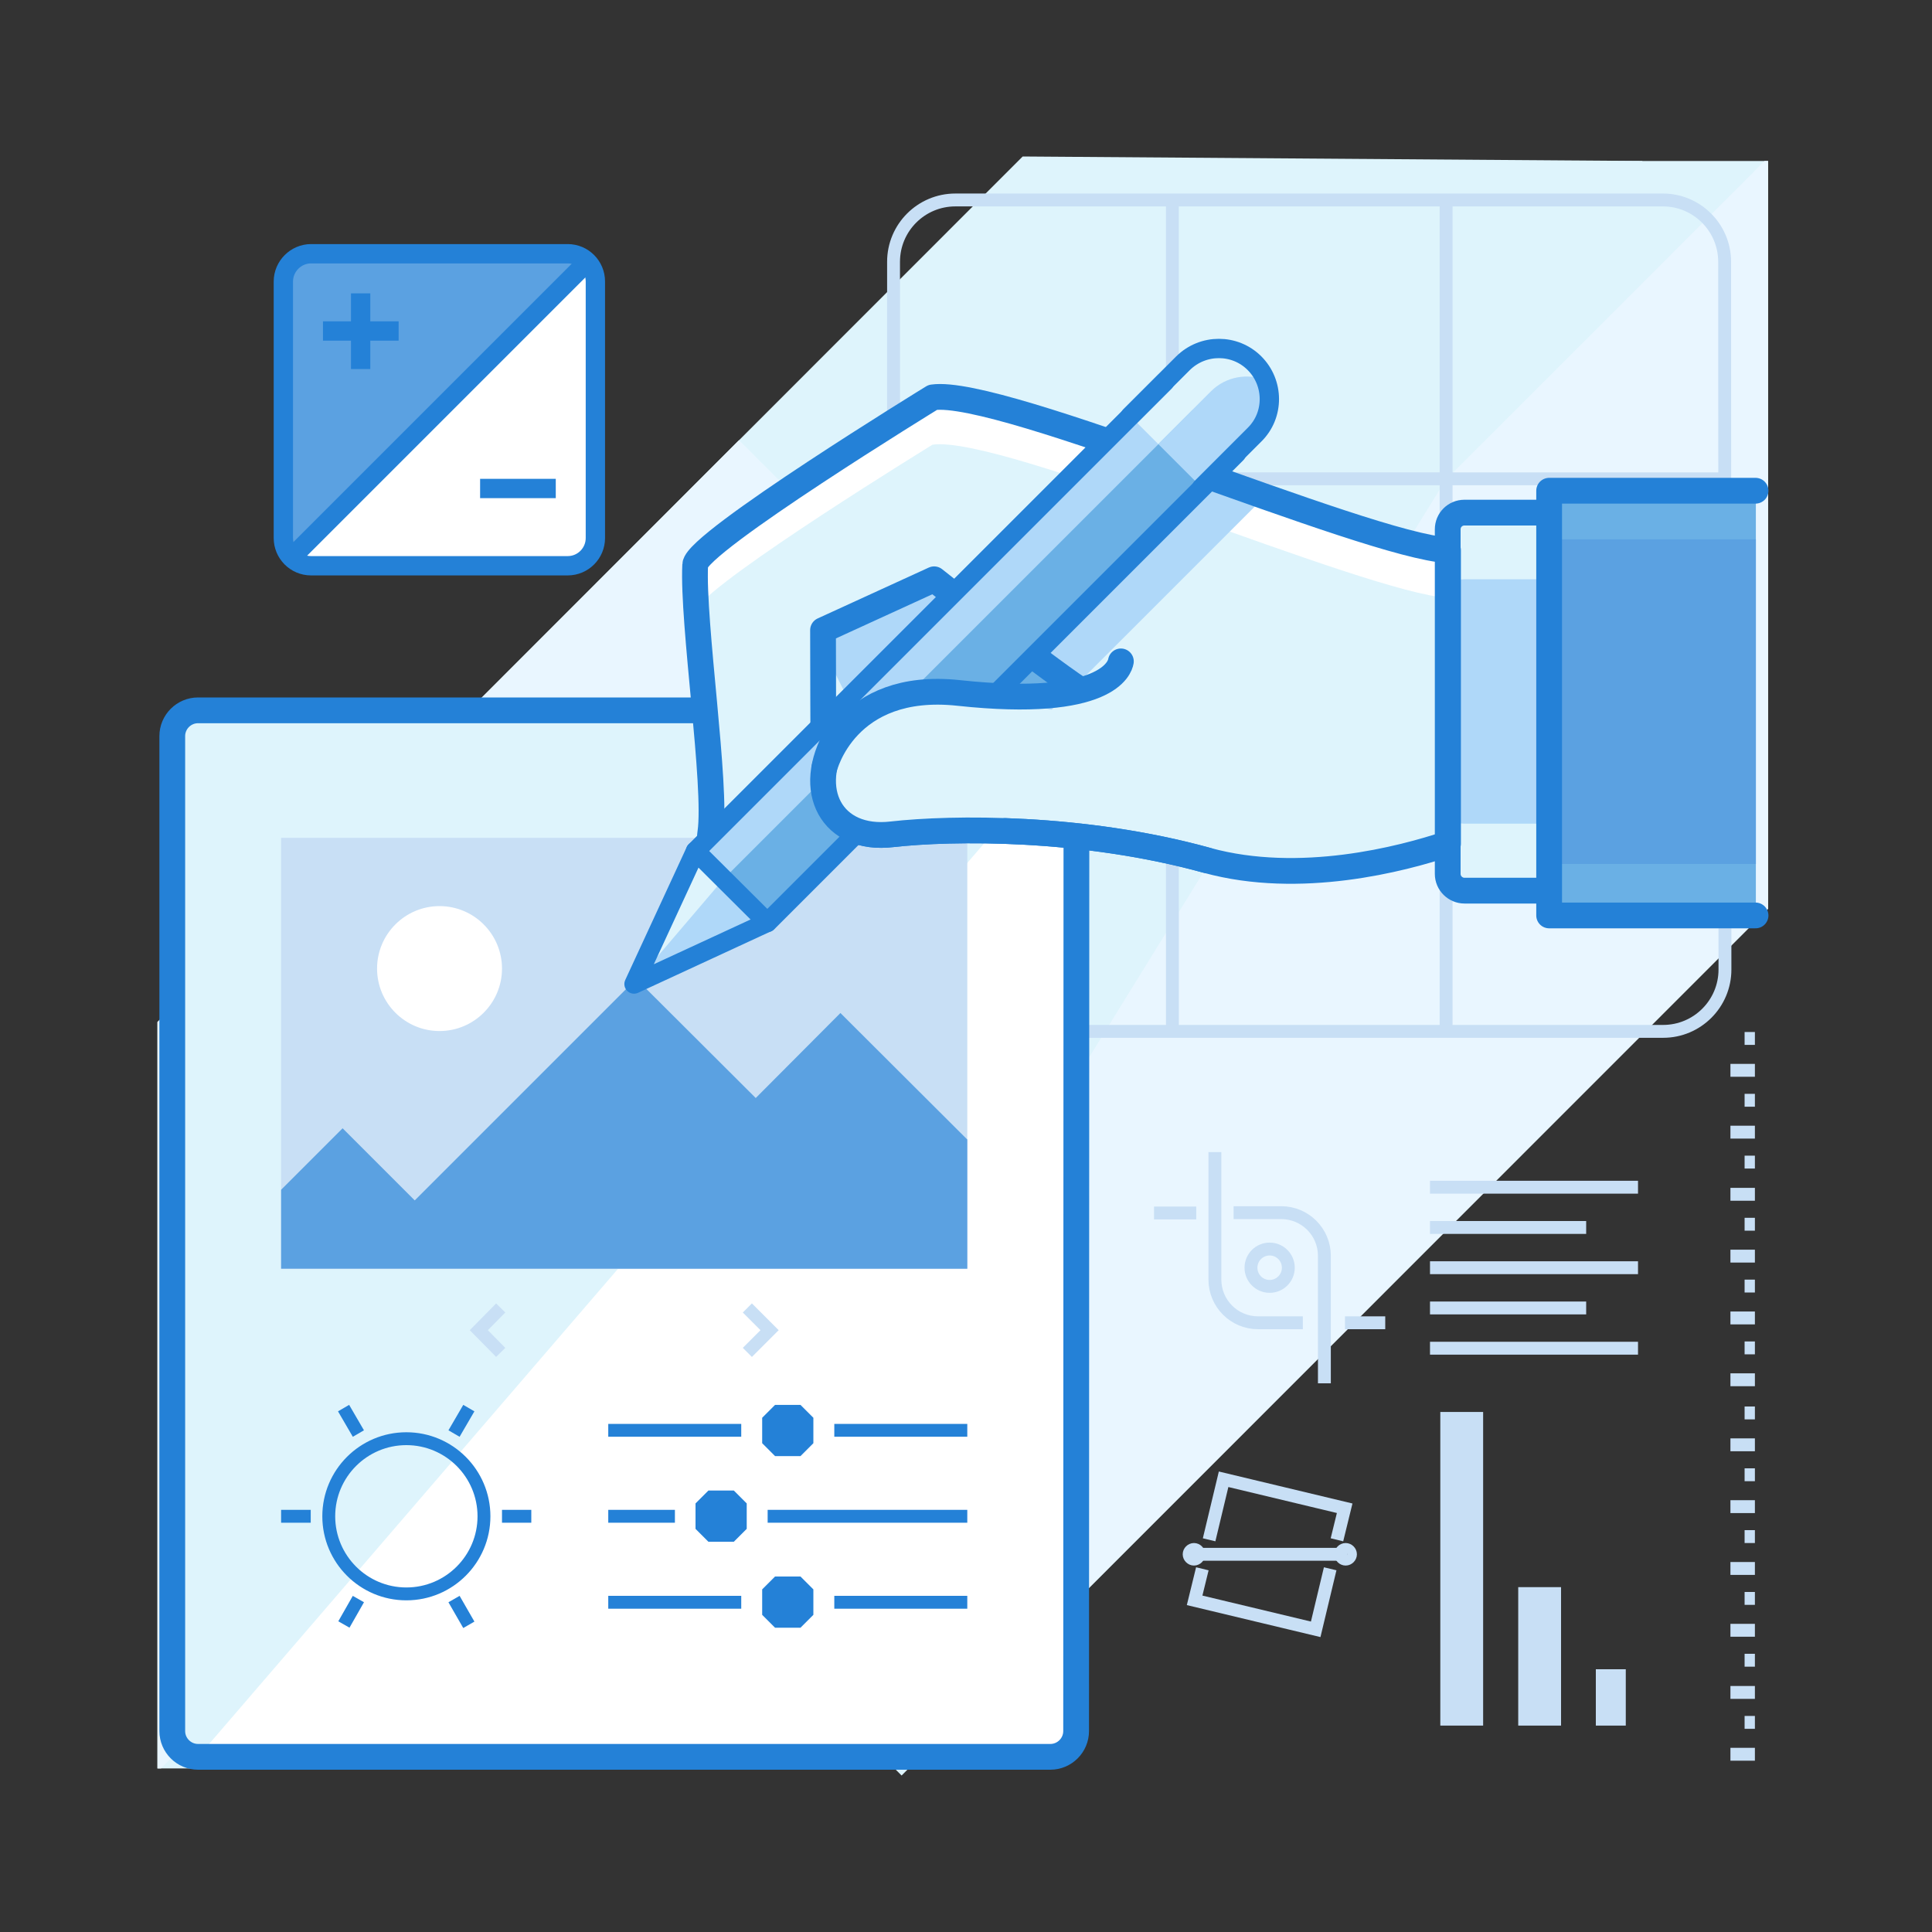 <?xml version="1.0" encoding="utf-8"?>
<!-- Generator: Adobe Illustrator 23.0.6, SVG Export Plug-In . SVG Version: 6.00 Build 0)  -->
<svg version="1.1" id="Layer_1" xmlns="http://www.w3.org/2000/svg" xmlns:xlink="http://www.w3.org/1999/xlink" x="0px" y="0px"
	 viewBox="0 0 600 600" style="enable-background:new 0 0 600 600;" xml:space="preserve">
<rect x="0" y="0" width="600" height="600" fill="#333333" stroke="none"/>
<style type="text/css">
	.st0{fill:#DEF4FC;}
	.st1{fill:#E9F6FF;}
	.st2{fill:none;stroke:#C8DFF5;stroke-width:4;stroke-miterlimit:10;}
	.st3{fill:#FFFFFF;}
	.st4{fill:#5BA1E1;}
	.st5{fill:none;}
	.st6{fill:none;stroke:#2481D7;stroke-width:8;stroke-linecap:round;stroke-linejoin:round;stroke-miterlimit:10;}
	.st7{fill:#C8DFF5;}
	.st8{fill:#AFD8F9;}
	.st9{fill:#6AB0E5;}
	.st10{fill:none;stroke:#C8DFF5;stroke-width:4;stroke-linecap:round;stroke-miterlimit:10;}
	.st11{fill:none;stroke:#2481D7;stroke-width:6;stroke-linecap:round;stroke-linejoin:round;stroke-miterlimit:10;}
	.st12{fill:none;stroke:#2481D7;stroke-width:6;stroke-linejoin:round;stroke-miterlimit:10;}
	.st13{fill:none;stroke:#2481D7;stroke-width:4;stroke-linejoin:round;stroke-miterlimit:10;}
	.st14{fill:none;stroke:#2481D7;stroke-width:8;stroke-linecap:round;stroke-linejoin:bevel;stroke-miterlimit:10;}
</style>
<g>
	<g>
		<g>
			<polygon class="st0" points="549.1,50 395.8,50 87.2,358.6 280,551.4 549.1,282.2 			"/>
			<polygon class="st1" points="317,514.3 549.1,282.2 549.1,50 548,50 251.6,346.5 			"/>
		</g>
		<g>
			<polygon class="st0" points="48.9,549.2 201.9,549.2 510.1,50 317.6,48.6 48.9,317.4 			"/>
			<polygon class="st1" points="229.5,136.7 48.9,317.4 48.9,549.2 50,549.2 346,253.2 			"/>
		</g>
	</g>
	<g>
		<path class="st2" d="M535.7,301.1c0,10.6-8.6,19.2-19.2,19.2H296.7c-10.6,0-19.2-8.6-19.2-19.2V81.3c0-10.6,8.6-19.2,19.2-19.2
			h219.7c10.6,0,19.2,8.6,19.2,19.2L535.7,301.1L535.7,301.1z"/>
		<g>
			<line class="st2" x1="364.1" y1="62.1" x2="364.1" y2="320.3"/>
			<line class="st2" x1="449.1" y1="62.1" x2="449.1" y2="320.3"/>
		</g>
		<g>
			<line class="st2" x1="535.7" y1="148.7" x2="277.5" y2="148.7"/>
			<line class="st2" x1="535.7" y1="233.7" x2="277.5" y2="233.7"/>
		</g>
	</g>
	<g>
		<g>
			<path class="st3" d="M176.3,175.7H96.6c-4.8,0-8.6-3.9-8.6-8.6V87.4c0-4.7,3.9-8.6,8.6-8.6h79.7c4.8,0,8.6,3.9,8.6,8.6v79.7
				C184.9,171.8,181.1,175.7,176.3,175.7z"/>
		</g>
		<path class="st4" d="M176.3,78.8H96.6c-4.8,0-8.6,3.9-8.6,8.6v79.7c0,2.2,0.8,4.2,2.2,5.7L182,81
			C180.5,79.6,178.5,78.8,176.3,78.8z"/>
		<line class="st5" x1="90.6" y1="173.1" x2="182.3" y2="81.4"/>
		<g>
			<g>
				<line class="st5" x1="112" y1="91.1" x2="112" y2="114.6"/>
				<line class="st5" x1="123.8" y1="102.8" x2="100.3" y2="102.8"/>
			</g>
			<g>
				<path class="st3" d="M160.9,163.4"/>
				<path class="st3" d="M160.9,139.9"/>
				<line class="st5" x1="172.6" y1="151.7" x2="149.1" y2="151.7"/>
			</g>
		</g>
	</g>
	<g>
		<path class="st3" d="M334.2,537.6c0,4.4-3.6,8-8,8H61.5c-4.4,0-8-3.6-8-8v-309c0-4.4,3.6-8,8-8h264.8c4.4,0,8,3.6,8,8L334.2,537.6
			L334.2,537.6z"/>
		<path class="st0" d="M326.2,220.6H61.5c-4.4,0-8,3.6-8,8v309c0,4.4,3.6,8,8,8l272.8-317C334.2,224.2,330.7,220.6,326.2,220.6z"/>
		<path class="st6" d="M334.2,537.6c0,4.4-3.6,8-8,8H61.5c-4.4,0-8-3.6-8-8v-309c0-4.4,3.6-8,8-8h264.8c4.4,0,8,3.6,8,8L334.2,537.6
			L334.2,537.6z"/>
	</g>
	<g>
		<rect x="87.3" y="260.2" class="st7" width="213.1" height="133.9"/>
		<polygon class="st4" points="300.4,353.9 261,314.6 234.7,341 197.6,304 128.8,372.8 106.4,350.4 87.3,369.5 87.3,394 300.4,394 
					"/>
		<path class="st3" d="M155.9,300.8c0,10.7-8.7,19.4-19.4,19.4s-19.4-8.7-19.4-19.4c0-10.7,8.7-19.4,19.4-19.4
			S155.9,290.1,155.9,300.8z"/>
	</g>
	<g>
		<g>
			<path class="st3" d="M260,228.1c-10.3,17.4-1.6,33.2,17,31c18.6-2.1,59.2-2.6,97.9,8.1c28.8,7.9,60.5-0.4,74.8-5.2v-91.1
				c-26.2-1.6-138.6-50.6-160-47.5c0,0-73.5,45.1-73.8,52c-0.9,18,8.5,69.3,4.7,83.2c-3.8,13.9,26.3,16.3,31.9,3.9
				c4.7-10.3,2.5-36.2,3.9-37.7C258.3,222.6,260,228.1,260,228.1z"/>
			<path class="st0" d="M289.6,138.1c0,0-67.1,41.2-73.3,50.9c1.6,20.7,6.3,52,4.9,65.9c0.2,3.7,0.3,7,0.3,10c5.3,8,26.4,7.8,31-2.4
				c4.7-10.3,2.5-36.2,3.9-37.7c2-2.1,3.7,3.3,3.7,3.3c-3.6,6-4.8,11.9-4.2,16.9c0.1-3,0.2-5.1,0.5-5.4c2-2.2,3.7,3.3,3.7,3.3
				c-1.3,2.2-2.3,4.4-3,6.6c2.8,6.8,10,10.9,20,9.7c18.6-2.1,59.2-2.6,97.9,8.1c28.8,7.9,60.5-0.4,74.8-5.2v-76.4
				C423.4,184,311.1,135,289.6,138.1z"/>
			<path class="st8" d="M359.9,142.6L256,246.5c1.8,8.5,9.5,14,20.9,12.6c3.3-0.4,7.3-0.7,11.9-0.9l104-104
				C382.1,150.4,370.9,146.4,359.9,142.6z"/>
			<path class="st8" d="M266.1,222.5c3.4-1.6,7-4.2,7-4.2s12.7-6.2,30.4-2.5c17.7,3.7,31.1-1.2,31.1-1.2l-45.2-32.8l-31.4,14
				c0,0-2.3,2-2.3,6"/>
			<path class="st9" d="M277.8,216.9l0.7-5.8l30.9-14.9l21.3,17.9c0,0-19.5,4.5-27.4,2.8c-7.9-1.8-25.6,0.4-25.6,0.4"/>
			<path class="st10" d="M467.5,194.5"/>
			<g>
				<path class="st0" d="M449.6,164.4c0-2.9,2.3-5.2,5.2-5.2H498c2.8,0,5.2,2.3,5.2,5.2v107c0,2.8-2.3,5.2-5.2,5.2h-43.2
					c-2.8,0-5.2-2.3-5.2-5.2L449.6,164.4L449.6,164.4z"/>
				<path class="st8" d="M449.6,183.2c0-1.8,2.3-3.3,5.2-3.3H498c2.8,0,5.2,1.5,5.2,3.3v69.3c0,1.8-2.3,3.3-5.2,3.3h-43.2
					c-2.8,0-5.2-1.5-5.2-3.3L449.6,183.2L449.6,183.2z"/>
			</g>
			<g>
				<path class="st6" d="M449.6,164.4c0-2.9,2.3-5.2,5.2-5.2H498c2.8,0,5.2,2.3,5.2,5.2v107c0,2.8-2.3,5.2-5.2,5.2h-43.2
					c-2.8,0-5.2-2.3-5.2-5.2L449.6,164.4L449.6,164.4z"/>
			</g>
			<path class="st6" d="M260,228.1c-10.3,17.4-1.6,33.2,17,31c18.6-2.1,59.2-2.6,97.9,8.1c28.8,7.9,60.5-0.4,74.8-5.2v-91.1
				c-26.2-1.6-138.6-50.6-160-47.5c0,0-73.5,45.1-73.8,52c-0.9,18,6.8,68.9,4.7,83.2c-2.5,17.3,26.3,16.3,31.9,3.9
				c4.7-10.3,2.5-36.2,3.9-37.7C258.3,222.6,260,228.1,260,228.1z"/>
			<path class="st6" d="M255.7,231.1c0,0-0.1-22.7-0.1-35.4l34.5-15.8c0,0,32.2,25.6,45.3,34.3"/>
			<polyline class="st6" points="275.7,214.2 275.7,210.8 310.6,195.8 			"/>
			<rect x="481.1" y="152.4" class="st9" width="64.2" height="131.9"/>
			<rect x="481.1" y="167.5" class="st4" width="64.2" height="100.8"/>
			<polyline class="st6" points="545.2,152.4 481.1,152.4 481.1,284.3 545.2,284.3 			"/>
			<path class="st3" d="M255.7,222.5"/>
			<g>
				<polyline class="st0" points="238.2,286.5 196.9,305.6 216,264.3 				"/>
				<polyline class="st8" points="238.2,286.5 196.9,305.6 224.7,273 				"/>
				<polyline class="st11" points="238.2,286.5 196.9,305.6 216,264.3 				"/>
				<g>
					<g>
						<g>
							<g>
								<polygon class="st8" points="238.3,286.5 216,264.3 361.7,118.6 384,140.8 								"/>
								<g>
									<path class="st8" d="M232.2,270.3c7.9,1,17.3-1.4,20.2-7.8c1.7-3.7,2.5-9.4,2.9-15.3L232.2,270.3z"/>
								</g>
								<path class="st0" d="M351,129.2l16.4-16.4c6.2-6.1,16.1-6.1,22.2,0l0,0c6.1,6.1,6.2,16.1,0,22.2l-16.4,16.4"/>
							</g>
						</g>
					</g>
					<g>
						<g>
							<g>
								<polygon class="st9" points="224.7,273 238.3,286.5 384,140.8 370.4,127.3 								"/>
								<path class="st8" d="M376.1,121.5l-16.4,16.4l13.6,13.6l16.4-16.4c4.6-4.6,5.8-11.3,3.5-17
									C387.5,115.8,380.7,116.9,376.1,121.5z"/>
							</g>
						</g>
					</g>
					<g>
						<g>
							<g>
								<polyline class="st11" points="384,140.8 238.3,286.5 216,264.3 361.7,118.6 								"/>
								<path class="st11" d="M351,129.2l16.4-16.4c6.2-6.1,16.1-6.1,22.2,0l0,0c6.1,6.1,6.2,16.1,0,22.2l-16.4,16.4"/>
							</g>
						</g>
					</g>
				</g>
			</g>
			<path class="st0" d="M254.8,238.5c0,12.1,13.8,21.8,30.9,21.8c17,0,57.5-17.3,57.5-29.3c0-12.1-40.5-14.4-57.5-14.4
				C268.6,216.7,254.8,226.5,254.8,238.5z"/>
			<path class="st6" d="M256,238.5c0,0,6.4-27.1,41.7-23.3c46.4,5,50.1-8,50.4-9.8"/>
		</g>
		<path class="st6" d="M256.3,224.8c2-2.1,3.7,3.3,3.7,3.3c-10.3,17.4-1.6,33.2,17,31c18.6-2.1,59.2-2.6,97.9,8.1"/>
	</g>
	<g>
		<g>
			<polyline class="st2" points="415.2,478.2 417.6,468.4 380,459.4 375.5,478.2 			"/>
			<polyline class="st2" points="373.4,487.2 371,497 408.6,506 413.1,487.2 			"/>
		</g>
		<line class="st2" x1="370.1" y1="482.7" x2="418.5" y2="482.7"/>
		<g>
			<path class="st2" d="M372.3,482.7c0,0.8-0.7,1.5-1.5,1.5l0,0c-0.8,0-1.5-0.7-1.5-1.5l0,0c0-0.8,0.7-1.5,1.5-1.5l0,0
				C371.6,481.2,372.3,481.9,372.3,482.7L372.3,482.7z"/>
			<path class="st2" d="M419.4,482.7c0,0.8-0.7,1.5-1.5,1.5l0,0c-0.8,0-1.5-0.7-1.5-1.5l0,0c0-0.8,0.7-1.5,1.5-1.5l0,0
				C418.7,481.2,419.4,481.9,419.4,482.7L419.4,482.7z"/>
		</g>
	</g>
	<g>
		<g>
			<line class="st2" x1="371.5" y1="376.7" x2="358.4" y2="376.7"/>
			<path class="st2" d="M411.3,429.6V390c0-7.4-6-13.4-13.4-13.4h-14.8"/>
			<line class="st2" x1="417.7" y1="410.8" x2="430.2" y2="410.8"/>
			<path class="st2" d="M377.3,357.8v39.6c0,7.4,6,13.4,13.4,13.4h13.9"/>
		</g>
		<circle class="st2" cx="394.3" cy="393.7" r="5.8"/>
	</g>
	<g>
		<g>
			<path class="st12" d="M176.3,175.7H96.6c-4.8,0-8.6-3.9-8.6-8.6V87.4c0-4.7,3.9-8.6,8.6-8.6h79.7c4.8,0,8.6,3.9,8.6,8.6v79.7
				C184.9,171.8,181.1,175.7,176.3,175.7z"/>
		</g>
		<line class="st12" x1="90.6" y1="173.1" x2="182.3" y2="81.4"/>
		<g>
			<g>
				<line class="st12" x1="112" y1="91.1" x2="112" y2="114.6"/>
				<line class="st12" x1="123.8" y1="102.8" x2="100.3" y2="102.8"/>
			</g>
			<g>
				<path class="st12" d="M160.9,163.4"/>
				<path class="st12" d="M160.9,139.9"/>
				<line class="st12" x1="172.6" y1="151.7" x2="149.1" y2="151.7"/>
			</g>
		</g>
	</g>
	<g>
		<path class="st13" d="M150.3,470.9c0,13.3-10.8,24.1-24.1,24.1s-24.1-10.8-24.1-24.1c0-13.3,10.8-24.1,24.1-24.1
			S150.3,457.6,150.3,470.9z"/>
		<g>
			<line class="st13" x1="106.7" y1="437.3" x2="111.3" y2="445.2"/>
			<line class="st13" x1="141" y1="496.6" x2="145.6" y2="504.6"/>
		</g>
		<g>
			<line class="st13" x1="87.3" y1="470.9" x2="96.5" y2="470.9"/>
			<line class="st13" x1="155.9" y1="470.9" x2="165" y2="470.9"/>
		</g>
		<g>
			<line class="st13" x1="106.8" y1="504.5" x2="111.3" y2="496.6"/>
			<line class="st13" x1="141" y1="445.2" x2="145.6" y2="437.3"/>
		</g>
	</g>
	<g>
		<polyline class="st2" points="155.5,420 148.7,413.1 155.5,406.2 		"/>
		<polyline class="st2" points="232.1,406.2 239,413.1 232.1,420 		"/>
	</g>
	<g>
		<g>
			<g>
				<line class="st13" x1="188.9" y1="444.2" x2="230.2" y2="444.2"/>
				<line class="st13" x1="259.1" y1="444.2" x2="300.4" y2="444.2"/>
			</g>
			<rect x="240.7" y="440.3" class="st14" width="7.9" height="7.9"/>
		</g>
		<g>
			<g>
				<line class="st13" x1="188.9" y1="470.9" x2="209.6" y2="470.9"/>
				<line class="st13" x1="238.4" y1="470.9" x2="300.4" y2="470.9"/>
			</g>
			<rect x="220" y="466.9" class="st14" width="7.9" height="7.9"/>
		</g>
		<g>
			<g>
				<line class="st13" x1="188.9" y1="497.6" x2="230.2" y2="497.6"/>
				<line class="st13" x1="259.1" y1="497.6" x2="300.4" y2="497.6"/>
			</g>
			<rect x="240.7" y="493.6" class="st14" width="7.9" height="7.9"/>
		</g>
	</g>
	<g>
		<g>
			<g>
				<line class="st2" x1="545" y1="544.8" x2="537.4" y2="544.8"/>
				<line class="st2" x1="545" y1="534.9" x2="541.8" y2="534.9"/>
			</g>
			<g>
				<line class="st2" x1="545" y1="525.6" x2="537.4" y2="525.6"/>
				<line class="st2" x1="545" y1="515.6" x2="541.8" y2="515.6"/>
			</g>
			<g>
				<line class="st2" x1="545" y1="506.3" x2="537.4" y2="506.3"/>
				<line class="st2" x1="545" y1="496.4" x2="541.8" y2="496.4"/>
			</g>
			<g>
				<line class="st2" x1="545" y1="487.1" x2="537.4" y2="487.1"/>
				<line class="st2" x1="545" y1="477.2" x2="541.8" y2="477.2"/>
			</g>
			<g>
				<line class="st2" x1="545" y1="467.9" x2="537.4" y2="467.9"/>
				<line class="st2" x1="545" y1="458" x2="541.8" y2="458"/>
			</g>
			<g>
				<line class="st2" x1="545" y1="448.7" x2="537.4" y2="448.7"/>
				<line class="st2" x1="545" y1="438.8" x2="541.8" y2="438.8"/>
			</g>
		</g>
		<g>
			<g>
				<line class="st2" x1="545" y1="428.5" x2="537.4" y2="428.5"/>
				<line class="st2" x1="545" y1="418.6" x2="541.8" y2="418.6"/>
			</g>
			<g>
				<line class="st2" x1="545" y1="409.3" x2="537.4" y2="409.3"/>
				<line class="st2" x1="545" y1="399.4" x2="541.8" y2="399.4"/>
			</g>
			<g>
				<line class="st2" x1="545" y1="390.1" x2="537.4" y2="390.1"/>
				<line class="st2" x1="545" y1="380.2" x2="541.8" y2="380.2"/>
			</g>
			<g>
				<line class="st2" x1="545" y1="370.9" x2="537.4" y2="370.9"/>
				<line class="st2" x1="545" y1="360.9" x2="541.8" y2="360.9"/>
			</g>
			<g>
				<line class="st2" x1="545" y1="351.6" x2="537.4" y2="351.6"/>
				<line class="st2" x1="545" y1="341.7" x2="541.8" y2="341.7"/>
			</g>
			<g>
				<line class="st2" x1="545" y1="332.4" x2="537.4" y2="332.4"/>
				<line class="st2" x1="545" y1="322.5" x2="541.8" y2="322.5"/>
			</g>
		</g>
	</g>
	<g>
		<line class="st2" x1="444.1" y1="368.7" x2="508.7" y2="368.7"/>
		<line class="st2" x1="444.1" y1="381.2" x2="492.6" y2="381.2"/>
		<line class="st2" x1="444.1" y1="393.7" x2="508.7" y2="393.7"/>
		<line class="st2" x1="444.1" y1="406.2" x2="492.6" y2="406.2"/>
		<line class="st2" x1="444.1" y1="418.7" x2="508.7" y2="418.7"/>
	</g>
	<rect x="447.3" y="438.5" class="st7" width="13.3" height="97.4"/>
	<rect x="471.5" y="492.9" class="st7" width="13.3" height="43"/>
	<rect x="495.6" y="518.4" class="st7" width="9.3" height="17.5"/>
</g>
</svg>
